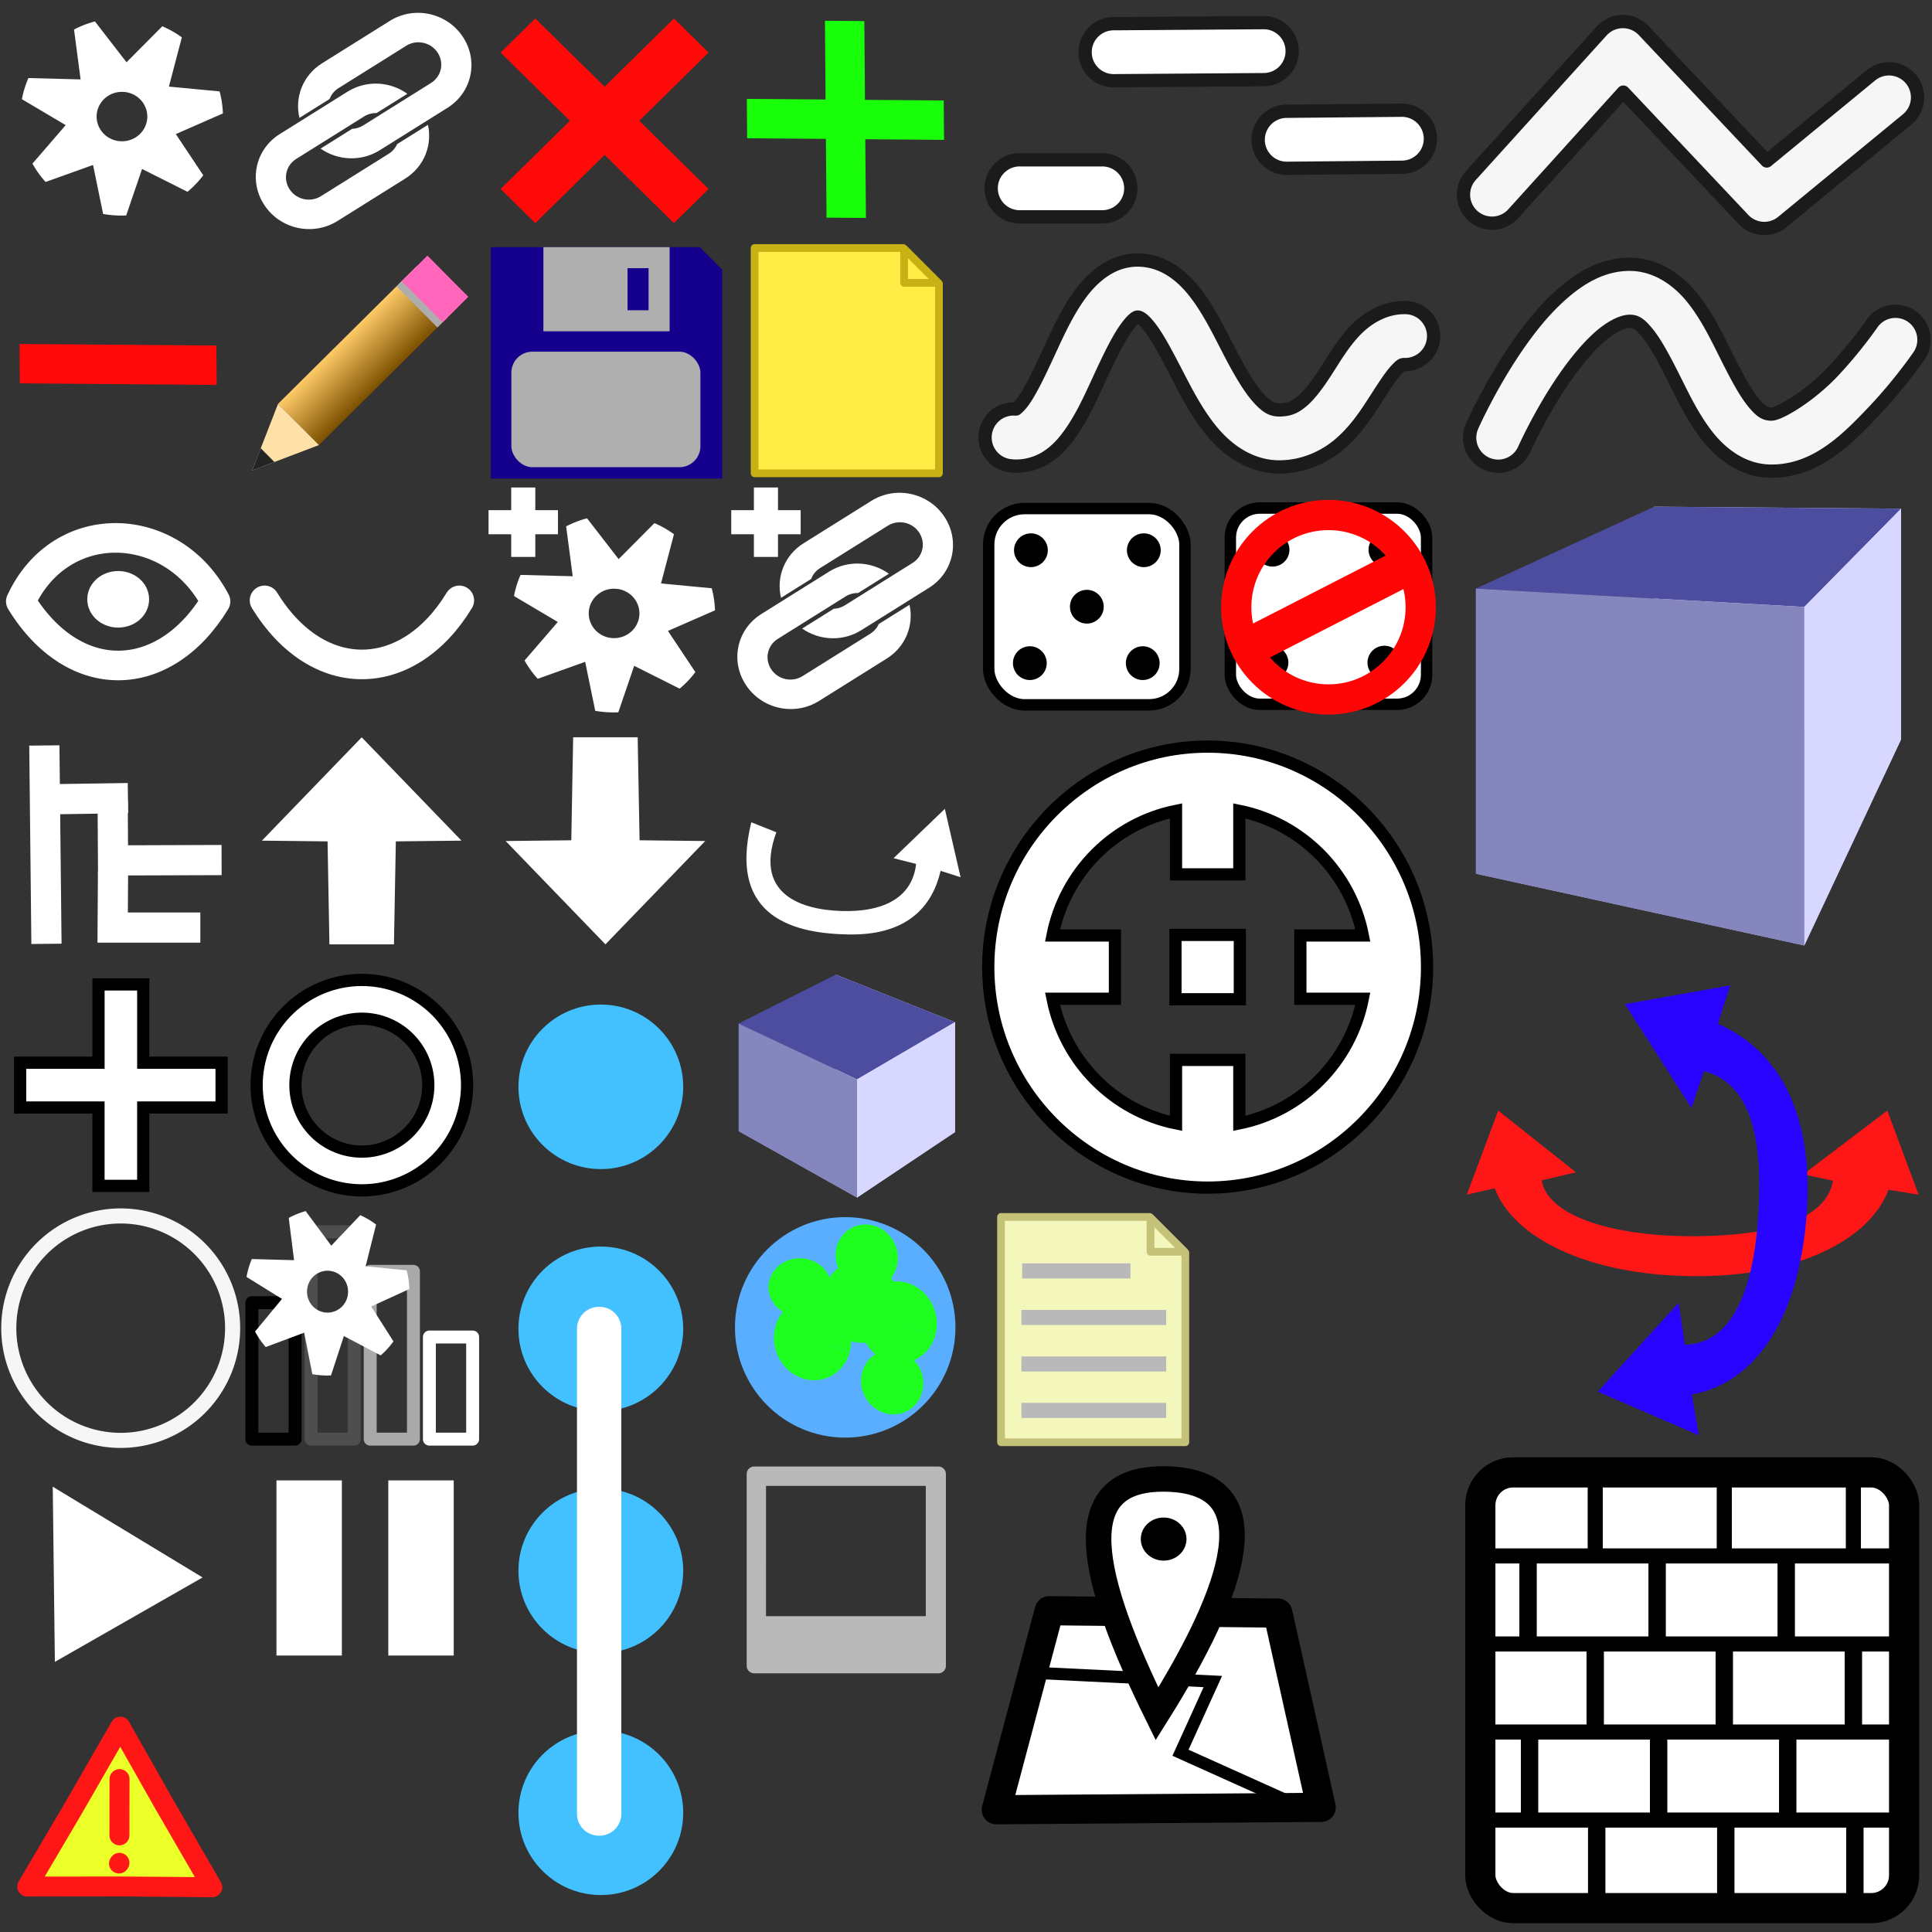 <?xml version="1.0" encoding="UTF-8" standalone="no"?>
<!-- Created with Inkscape (http://www.inkscape.org/) -->

<svg
   xmlns:osb="http://www.openswatchbook.org/uri/2009/osb"
   xmlns:dc="http://purl.org/dc/elements/1.1/"
   xmlns:cc="http://creativecommons.org/ns#"
   xmlns:rdf="http://www.w3.org/1999/02/22-rdf-syntax-ns#"
   xmlns:svg="http://www.w3.org/2000/svg"
   xmlns="http://www.w3.org/2000/svg"
   xmlns:xlink="http://www.w3.org/1999/xlink"
   xmlns:sodipodi="http://sodipodi.sourceforge.net/DTD/sodipodi-0.dtd"
   xmlns:inkscape="http://www.inkscape.org/namespaces/inkscape"
   width="128"
   height="128"
   viewBox="0 0 128 128"
   version="1.1"
   id="svg8"
   inkscape:version="0.92.3 (2405546, 2018-03-11)"
   sodipodi:docname="icons.svg">
  <rect x="0" y="0" width="128" height="128" fill="#333333" stroke="none"/>
  <defs
     id="defs2">
    <linearGradient
       id="linearGradient942"
       osb:paint="solid">
      <stop
         style="stop-color:#000000;stop-opacity:1;"
         offset="0"
         id="stop940" />
    </linearGradient>
    <inkscape:perspective
       sodipodi:type="inkscape:persp3d"
       inkscape:vp_x="-30.397033 : 97.601429 : 1"
       inkscape:vp_y="0 : 1202.1343 : 0"
       inkscape:vp_z="150.45845 : 111.26913 : 1"
       inkscape:persp3d-origin="54.092195 : 84.778663 : 1"
       id="perspective933" />
    <inkscape:perspective
       sodipodi:type="inkscape:persp3d"
       inkscape:vp_x="-18.239991 : 95.476607 : 1"
       inkscape:vp_y="0 : 1122.4747 : 0"
       inkscape:vp_z="139.68216 : 108.23861 : 1"
       inkscape:persp3d-origin="55.535605 : 83.503543 : 1"
       id="perspective4586" />
    <linearGradient
       inkscape:collect="always"
       id="linearGradient836">
      <stop
         style="stop-color:#7c5000;stop-opacity:1"
         offset="0"
         id="stop832" />
      <stop
         style="stop-color:#ffcb68;stop-opacity:1"
         offset="1"
         id="stop834" />
    </linearGradient>
    <linearGradient
       inkscape:collect="always"
       xlink:href="#linearGradient836"
       id="linearGradient840"
       gradientUnits="userSpaceOnUse"
       x1="25.135"
       y1="58.875"
       x2="25.135"
       y2="48.292" />
  </defs>
  <sodipodi:namedview
     id="base"
     pagecolor="#ffffff"
     bordercolor="#666666"
     borderopacity="1.0"
     inkscape:pageopacity="0.0"
     inkscape:pageshadow="2"
     inkscape:zoom="7.152214"
     inkscape:cx="40.243952"
     inkscape:cy="40.90545"
     inkscape:document-units="px"
     inkscape:current-layer="layer1"
     showgrid="true"
     inkscape:window-width="1920"
     inkscape:window-height="1017"
     inkscape:window-x="-8"
     inkscape:window-y="-8"
     inkscape:window-maximized="1"
     inkscape:pagecheckerboard="true"
     units="px"
     scale-x="2.1"
     inkscape:snap-to-guides="false"
     inkscape:snap-grids="false"
     inkscape:snap-global="false">
    <inkscape:grid
       type="xygrid"
       id="grid815"
       spacingx="16"
       spacingy="16" />
  </sodipodi:namedview>
  <g
     inkscape:label="Calque 1"
     inkscape:groupmode="layer"
     id="layer1"
     transform="translate(0,-216.067)">
    <g
       id="g4582"
       transform="matrix(0.616,0.136,-0.136,0.62,31.996,236.237)"
       inkscape:export-filename="link.png"
       inkscape:export-xdpi="15.926786"
       inkscape:export-ydpi="15.926786">
      <path
         id="path4540"
         d="m 52.11,11.25 c -2.182,-2.093 -5.682,-2.08 -7.847,0.031 l -5.999,5.849 c -1.694,1.651 -2.053,4.082 -1.085,6.064 l 2.669,-2.602 c 0.068,-0.475 0.289,-0.935 0.667,-1.303 l 5.999,-5.849 c 0.928,-0.904 2.428,-0.91 3.363,-0.013 0.935,0.897 0.941,2.348 0.014,3.252 l -5.999,5.849 c -0.305,0.297 -0.672,0.496 -1.061,0.599 l -2.794,2.724 c 2.028,0.835 4.455,0.446 6.106,-1.164 l 5.999,-5.849 C 54.307,16.728 54.293,13.343 52.11,11.25 Z"
         style="opacity:1;fill:#ffffff;fill-opacity:1;stroke:none;stroke-width:0.589;stroke-linecap:round;stroke-miterlimit:4;stroke-dasharray:none;stroke-opacity:1;paint-order:fill markers stroke"
         inkscape:connector-curvature="0" />
      <path
         id="path4542"
         d="m 47.703,18.314 c -2.043,-0.877 -4.512,-0.499 -6.184,1.131 l -5.999,5.849 c -2.165,2.11 -2.151,5.495 0.032,7.588 2.182,2.093 5.682,2.08 7.847,-0.031 l 5.999,-5.849 c 1.672,-1.631 2.043,-4.021 1.119,-5.989 l -2.724,2.656 c -0.088,0.429 -0.303,0.839 -0.646,1.174 l -5.999,5.849 c -0.928,0.904 -2.428,0.91 -3.363,0.013 -0.935,-0.897 -0.941,-2.348 -0.014,-3.252 l 5.999,-5.849 c 0.344,-0.335 0.766,-0.546 1.209,-0.634 z"
         style="opacity:1;fill:#ffffff;fill-opacity:1;stroke:none;stroke-width:0.589;stroke-linecap:round;stroke-miterlimit:4;stroke-dasharray:none;stroke-opacity:1;paint-order:fill markers stroke"
         inkscape:connector-curvature="0" />
    </g>
    <g
       inkscape:export-ydpi="16.531826"
       inkscape:export-xdpi="16.531826"
       inkscape:export-filename="remove.png"
       id="g4564"
       transform="matrix(0.434,0.427,-0.434,0.427,43.791,209.098)"
       style="fill:#ff0909;fill-opacity:1">
      <rect
         style="opacity:1;fill:#ff0909;fill-opacity:1;stroke:none;stroke-width:1;stroke-linecap:round;stroke-miterlimit:4;stroke-dasharray:none;stroke-opacity:1;paint-order:fill markers stroke"
         id="rect4560"
         width="5.292"
         height="26.458"
         x="10.583"
         y="8.604"
         ry="0" />
      <rect
         style="opacity:1;fill:#ff0909;fill-opacity:1;stroke:none;stroke-width:1;stroke-linecap:round;stroke-miterlimit:4;stroke-dasharray:none;stroke-opacity:1;paint-order:fill markers stroke"
         id="rect4562"
         width="26.458"
         height="5.292"
         x="0"
         y="19.188"
         ry="0" />
    </g>
    <g
       id="g4645"
       inkscape:export-filename="config.png"
       inkscape:export-xdpi="16.559999"
       inkscape:export-ydpi="16.559999"
       transform="matrix(0.526,0,0,0.513,30.848,228.096)">
      <path
         inkscape:connector-curvature="0"
         id="path4598"
         d="m 23.783,44.111 -4.509,4.649 -3.98,-5.273 a 12.771,12.771 0 0 0 -2.631,1.045 l 0.826,6.442 -6.571,-0.175 a 12.771,12.771 0 0 0 -0.79,2.558 12.771,12.771 0 0 0 -0.028,0.174 l 5.512,3.347 -4.186,4.972 a 12.771,12.771 0 0 0 1.656,2.37 l 5.976,-2.194 1.268,6.325 a 12.771,12.771 0 0 0 2.908,0.192 l 1.998,-6.001 5.728,2.948 a 12.771,12.771 0 0 0 1.98,-2.136 l -3.456,-5.318 5.927,-2.662 a 12.771,12.771 0 0 0 -0.414,-2.85 l -6.384,-0.621 1.631,-6.362 a 12.771,12.771 0 0 0 -2.46,-1.43 z m -4.472,8.529 a 3.193,3.193 0 0 1 2.523,3.744 3.193,3.193 0 0 1 -3.744,2.523 3.193,3.193 0 0 1 -2.523,-3.744 3.193,3.193 0 0 1 3.744,-2.523 z"
         style="opacity:1;fill:#ffffff;fill-opacity:1;stroke:none;stroke-width:0.804;stroke-linecap:round;stroke-miterlimit:4;stroke-dasharray:none;stroke-opacity:1;paint-order:fill markers stroke" />
    </g>
    <g
       id="g855"
       transform="matrix(0.258,-0.256,0.256,0.258,4.01,232.396)"
       inkscape:export-filename="edit.png"
       inkscape:export-xdpi="14.942099"
       inkscape:export-ydpi="14.942099">
      <rect
         ry="0"
         y="48.292"
         x="7.938"
         height="10.583"
         width="35.719"
         id="rect830"
         style="opacity:1;fill:url(#linearGradient840);fill-opacity:1;stroke:none;stroke-width:1;stroke-linecap:round;stroke-miterlimit:4;stroke-dasharray:none;stroke-opacity:1;paint-order:fill markers stroke" />
      <path
         inkscape:connector-curvature="0"
         id="path842"
         d="M 7.937,48.292 -3.969,53.583 7.937,58.875 Z"
         style="fill:#ffe0a7;fill-opacity:1;fill-rule:evenodd;stroke:none;stroke-width:0.265px;stroke-linecap:butt;stroke-linejoin:miter;stroke-opacity:1" />
      <path
         style="fill:#242424;fill-opacity:1;fill-rule:evenodd;stroke:none;stroke-width:0.088px;stroke-linecap:butt;stroke-linejoin:miter;stroke-opacity:1"
         d="M -9.9999999e-8,51.819 -3.969,53.583 -9.9999999e-8,55.347 Z"
         id="path844"
         inkscape:connector-curvature="0" />
      <rect
         ry="0"
         y="48.292"
         x="38.365"
         height="10.583"
         width="2.646"
         id="rect846"
         style="opacity:1;fill:#adadad;fill-opacity:1;stroke:none;stroke-width:1;stroke-linecap:round;stroke-miterlimit:4;stroke-dasharray:none;stroke-opacity:1;paint-order:fill markers stroke" />
      <rect
         style="opacity:1;fill:#ff66bc;fill-opacity:1;stroke:none;stroke-width:1.118;stroke-linecap:round;stroke-miterlimit:4;stroke-dasharray:none;stroke-opacity:1;paint-order:fill markers stroke"
         id="rect848"
         width="6.615"
         height="10.583"
         x="39.688"
         y="48.292"
         ry="2.8421709e-014" />
    </g>
    <g
       id="g879"
       inkscape:export-filename="save.png"
       inkscape:export-xdpi="14"
       inkscape:export-ydpi="14"
       transform="matrix(0.526,0,0,0.526,14.395,211.181)">
      <path
         id="rect859"
         transform="scale(0.265)"
         d="m 130,152.52 v 110 h 110 v -99.289 l -10.711,-10.711 z"
         style="opacity:1;fill:#14008d;fill-opacity:1;stroke:none;stroke-width:3.78;stroke-linecap:round;stroke-miterlimit:4;stroke-dasharray:none;stroke-opacity:1;paint-order:fill markers stroke"
         inkscape:connector-curvature="0" />
      <path
         id="rect861"
         transform="scale(0.265)"
         d="m 155,152.52 v 40 h 60 v -40 z m 40,10 h 10 v 20 h -10 z"
         style="opacity:1;fill:#afafaf;fill-opacity:1;stroke:none;stroke-width:4.04;stroke-linecap:round;stroke-miterlimit:4;stroke-dasharray:none;stroke-opacity:1;paint-order:fill markers stroke"
         inkscape:connector-curvature="0" />
      <rect
         ry="2.646"
         y="53.583"
         x="37.042"
         height="14.552"
         width="23.812"
         id="rect874"
         style="opacity:1;fill:#afafaf;fill-opacity:1;stroke:none;stroke-width:1;stroke-linecap:round;stroke-miterlimit:4;stroke-dasharray:none;stroke-opacity:1;paint-order:fill markers stroke" />
    </g>
    <g
       style="fill:#18ff09;fill-opacity:1"
       transform="matrix(0.004,0.493,-0.493,-0.004,83.2,216.802)"
       id="g849"
       inkscape:export-filename="plus.png"
       inkscape:export-xdpi="16.531826"
       inkscape:export-ydpi="16.531826">
      <path
         style="opacity:1;fill:#18ff09;fill-opacity:1;stroke:none;stroke-width:1;stroke-linecap:round;stroke-miterlimit:4;stroke-dasharray:none;stroke-opacity:1;paint-order:fill markers stroke"
         d="m 1.77,57.914 10.581,8.16e-4 8.46e-4,10.585 5.292,4.22e-4 -8.47e-4,-10.585 10.585,8.46e-4 -4.24e-4,-5.292 -10.581,-8.16e-4 -8.47e-4,-10.585 -5.292,0.004 8.14e-4,10.581 -10.585,-8.47e-4 z"
         id="rect844"
         inkscape:connector-curvature="0" />
    </g>
    <g
       inkscape:export-ydpi="16.531826"
       inkscape:export-xdpi="16.531826"
       inkscape:export-filename="minus.png"
       id="g856"
       transform="matrix(0.004,0.493,-0.493,-0.004,18.535,233.778)"
       style="fill:#ff0909;fill-opacity:1">
      <rect
         style="opacity:1;fill:#ff0909;fill-opacity:1;stroke:none;stroke-width:1;stroke-linecap:round;stroke-miterlimit:4;stroke-dasharray:none;stroke-opacity:1;paint-order:fill markers stroke"
         id="rect851"
         width="5.292"
         height="26.458"
         x="10.583"
         y="8.604"
         ry="0" />
    </g>
    <g
       id="g868"
       inkscape:export-filename="load.png"
       inkscape:export-xdpi="13.499794"
       inkscape:export-ydpi="13.499794"
       transform="matrix(0.512,0,0,0.512,5.221,211.806)">
      <path
         id="rect849"
         transform="scale(0.265)"
         d="m 330,152.52 v 110 h 90 v -92.574 l -17.428,-17.426 z"
         style="opacity:1;fill:#ffed46;fill-opacity:1;stroke:#c7b115;stroke-width:3.78;stroke-linecap:round;stroke-linejoin:round;stroke-miterlimit:4;stroke-dasharray:none;stroke-opacity:1;paint-order:fill markers stroke"
         inkscape:connector-curvature="0" />
      <path
         id="path855"
         transform="scale(0.265)"
         d="m 403,152.947 v 16.572 h 16.574 z"
         style="opacity:1;fill:#ffed46;fill-opacity:1;stroke:#c7b115;stroke-width:3.78;stroke-linecap:round;stroke-linejoin:round;stroke-miterlimit:4;stroke-dasharray:none;stroke-opacity:1;paint-order:fill markers stroke"
         inkscape:connector-curvature="0" />
      <rect
         transform="rotate(-90)"
         ry="2.5431327e-006"
         y="84.667"
         x="-57.552"
         height="29.104"
         width="5.292"
         id="rect863"
         style="opacity:0;fill:#ffed46;fill-opacity:1;stroke:#c7b115;stroke-width:1;stroke-linecap:round;stroke-linejoin:round;stroke-miterlimit:4;stroke-dasharray:none;stroke-opacity:1;paint-order:fill markers stroke" />
    </g>
    <path
       style="opacity:1;fill:none;fill-opacity:1;stroke:#ffffff;stroke-width:1.96;stroke-linecap:round;stroke-linejoin:round;stroke-miterlimit:4;stroke-dasharray:none;stroke-opacity:1;paint-order:fill markers stroke"
       d="m 14.281,255.913 c -3.38,5.567 -9.371,5.749 -12.903,0 2.659,-5.763 10.053,-5.461 12.903,0 z"
       id="path5159"
       inkscape:connector-curvature="0"
       sodipodi:nodetypes="ccc" />
    <ellipse
       style="opacity:1;fill:none;fill-opacity:1;stroke:#ffffff;stroke-width:2;stroke-linecap:round;stroke-linejoin:round;stroke-miterlimit:4;stroke-dasharray:none;stroke-opacity:1;paint-order:fill markers stroke"
       id="path5162"
       cx="7.83"
       cy="255.773"
       rx="1.049"
       ry="0.874" />
    <path
       sodipodi:nodetypes="cc"
       inkscape:connector-curvature="0"
       id="path5166"
       d="m 30.43,255.843 c -3.38,5.567 -9.371,5.749 -12.903,0"
       style="opacity:1;fill:none;fill-opacity:1;stroke:#ffffff;stroke-width:1.96;stroke-linecap:round;stroke-linejoin:round;stroke-miterlimit:4;stroke-dasharray:none;stroke-opacity:1;paint-order:fill markers stroke" />
    <path
       style="opacity:1;fill:#ffffff;fill-opacity:1;stroke:none;stroke-width:2;stroke-linecap:round;stroke-linejoin:round;stroke-miterlimit:4;stroke-dasharray:none;stroke-opacity:1;paint-order:fill markers stroke"
       d="m 33.869,248.365 v 1.502 h -1.502 v 1.596 h 1.502 v 1.502 h 1.596 v -1.502 h 1.502 v -1.596 h -1.502 v -1.502 z"
       id="rect860"
       inkscape:connector-curvature="0" />
    <path
       inkscape:connector-curvature="0"
       id="path865"
       d="m 49.948,248.365 v 1.502 h -1.502 v 1.596 h 1.502 v 1.502 h 1.596 v -1.502 h 1.502 v -1.596 h -1.502 v -1.502 z"
       style="opacity:1;fill:#ffffff;fill-opacity:1;stroke:none;stroke-width:2;stroke-linecap:round;stroke-linejoin:round;stroke-miterlimit:4;stroke-dasharray:none;stroke-opacity:1;paint-order:fill markers stroke" />
    <g
       id="g4582-9"
       transform="matrix(0.616,0.136,-0.136,0.62,0.091,204.439)"
       inkscape:export-filename="link.png"
       inkscape:export-xdpi="15.926786"
       inkscape:export-ydpi="15.926786">
      <path
         id="path4540-9"
         d="m 52.11,11.25 c -2.182,-2.093 -5.682,-2.08 -7.847,0.031 l -5.999,5.849 c -1.694,1.651 -2.053,4.082 -1.085,6.064 l 2.669,-2.602 c 0.068,-0.475 0.289,-0.935 0.667,-1.303 l 5.999,-5.849 c 0.928,-0.904 2.428,-0.91 3.363,-0.013 0.935,0.897 0.941,2.348 0.014,3.252 l -5.999,5.849 c -0.305,0.297 -0.672,0.496 -1.061,0.599 l -2.794,2.724 c 2.028,0.835 4.455,0.446 6.106,-1.164 l 5.999,-5.849 C 54.307,16.728 54.293,13.343 52.11,11.25 Z"
         style="opacity:1;fill:#ffffff;fill-opacity:1;stroke:none;stroke-width:0.589;stroke-linecap:round;stroke-miterlimit:4;stroke-dasharray:none;stroke-opacity:1;paint-order:fill markers stroke"
         inkscape:connector-curvature="0" />
      <path
         id="path4542-4"
         d="m 47.703,18.314 c -2.043,-0.877 -4.512,-0.499 -6.184,1.131 l -5.999,5.849 c -2.165,2.11 -2.151,5.495 0.032,7.588 2.182,2.093 5.682,2.08 7.847,-0.031 l 5.999,-5.849 c 1.672,-1.631 2.043,-4.021 1.119,-5.989 l -2.724,2.656 c -0.088,0.429 -0.303,0.839 -0.646,1.174 l -5.999,5.849 c -0.928,0.904 -2.428,0.91 -3.363,0.013 -0.935,-0.897 -0.941,-2.348 -0.014,-3.252 l 5.999,-5.849 c 0.344,-0.335 0.766,-0.546 1.209,-0.634 z"
         style="opacity:1;fill:#ffffff;fill-opacity:1;stroke:none;stroke-width:0.589;stroke-linecap:round;stroke-miterlimit:4;stroke-dasharray:none;stroke-opacity:1;paint-order:fill markers stroke"
         inkscape:connector-curvature="0" />
    </g>
    <g
       id="g4645-4"
       inkscape:export-filename="config.png"
       inkscape:export-xdpi="16.559999"
       inkscape:export-ydpi="16.559999"
       transform="matrix(0.526,0,0,0.513,-1.756,195.178)">
      <path
         inkscape:connector-curvature="0"
         id="path4598-6"
         d="m 23.783,44.111 -4.509,4.649 -3.98,-5.273 a 12.771,12.771 0 0 0 -2.631,1.045 l 0.826,6.442 -6.571,-0.175 a 12.771,12.771 0 0 0 -0.79,2.558 12.771,12.771 0 0 0 -0.028,0.174 l 5.512,3.347 -4.186,4.972 a 12.771,12.771 0 0 0 1.656,2.37 l 5.976,-2.194 1.268,6.325 a 12.771,12.771 0 0 0 2.908,0.192 l 1.998,-6.001 5.728,2.948 a 12.771,12.771 0 0 0 1.98,-2.136 l -3.456,-5.318 5.927,-2.662 a 12.771,12.771 0 0 0 -0.414,-2.85 l -6.384,-0.621 1.631,-6.362 a 12.771,12.771 0 0 0 -2.46,-1.43 z m -4.472,8.529 a 3.193,3.193 0 0 1 2.523,3.744 3.193,3.193 0 0 1 -3.744,2.523 3.193,3.193 0 0 1 -2.523,-3.744 3.193,3.193 0 0 1 3.744,-2.523 z"
         style="opacity:1;fill:#ffffff;fill-opacity:1;stroke:none;stroke-width:0.804;stroke-linecap:round;stroke-miterlimit:4;stroke-dasharray:none;stroke-opacity:1;paint-order:fill markers stroke" />
    </g>
    <path
       style="fill:none;fill-rule:evenodd;stroke:#ffffff;stroke-width:2;stroke-linecap:butt;stroke-linejoin:miter;stroke-miterlimit:4;stroke-dasharray:none;stroke-opacity:1"
       d="m 2.938,265.456 0.14,13.143"
       id="path1469"
       inkscape:connector-curvature="0" />
    <path
       style="fill:none;fill-rule:evenodd;stroke:#ffffff;stroke-width:2;stroke-linecap:butt;stroke-linejoin:miter;stroke-miterlimit:4;stroke-dasharray:none;stroke-opacity:1"
       d="m 3.51,269.018 4.968,-0.074"
       id="path1471"
       inkscape:connector-curvature="0"
       sodipodi:nodetypes="cc" />
    <path
       style="fill:none;fill-rule:evenodd;stroke:#ffffff;stroke-width:2;stroke-linecap:butt;stroke-linejoin:miter;stroke-miterlimit:4;stroke-dasharray:none;stroke-opacity:1"
       d="m 7.464,269.117 0.025,3.955 7.192,-0.025 v 0"
       id="path1473"
       inkscape:connector-curvature="0" />
    <path
       style="fill:none;fill-rule:evenodd;stroke:#ffffff;stroke-width:2;stroke-linecap:butt;stroke-linejoin:miter;stroke-miterlimit:4;stroke-dasharray:none;stroke-opacity:1"
       d="m 7.489,273.838 -0.025,3.683 h 5.808"
       id="path1475"
       inkscape:connector-curvature="0" />
    <path
       style="fill:#ffffff;fill-opacity:1;fill-rule:evenodd;stroke:none;stroke-width:1px;stroke-linecap:butt;stroke-linejoin:miter;stroke-opacity:1"
       d="m 17.352,271.762 4.35,0.049 0.123,6.822 h 4.275 l 0.125,-6.822 4.35,-0.049 -6.611,-6.846 z"
       id="path1477"
       inkscape:connector-curvature="0"
       sodipodi:nodetypes="cccccccc" />
    <path
       sodipodi:nodetypes="cccccccc"
       inkscape:connector-curvature="0"
       id="path4561"
       d="m 33.5,271.787 4.35,-0.049 0.123,-6.822 h 4.275 l 0.125,6.822 4.35,0.049 -6.611,6.846 z"
       style="fill:#ffffff;fill-opacity:1;fill-rule:evenodd;stroke:none;stroke-width:1px;stroke-linecap:butt;stroke-linejoin:miter;stroke-opacity:1" />
    <path
       style="color:#000000;font-style:normal;font-variant:normal;font-weight:normal;font-stretch:normal;font-size:medium;line-height:normal;font-family:sans-serif;font-variant-ligatures:normal;font-variant-position:normal;font-variant-caps:normal;font-variant-numeric:normal;font-variant-alternates:normal;font-feature-settings:normal;text-indent:0;text-align:start;text-decoration:none;text-decoration-line:none;text-decoration-style:solid;text-decoration-color:#000000;letter-spacing:normal;word-spacing:normal;text-transform:none;writing-mode:lr-tb;direction:ltr;text-orientation:mixed;dominant-baseline:auto;baseline-shift:baseline;text-anchor:start;white-space:normal;shape-padding:0;clip-rule:nonzero;display:inline;overflow:visible;visibility:visible;opacity:1;isolation:auto;mix-blend-mode:normal;color-interpolation:sRGB;color-interpolation-filters:linearRGB;solid-color:#000000;solid-opacity:1;vector-effect:none;fill:#ffffff;fill-opacity:1;fill-rule:evenodd;stroke:#1b1b1b;stroke-width:0.88;stroke-linecap:round;stroke-linejoin:miter;stroke-miterlimit:4;stroke-dasharray:none;stroke-dashoffset:0;stroke-opacity:1;color-rendering:auto;image-rendering:auto;shape-rendering:auto;text-rendering:auto;enable-background:accumulate"
       d="m 67.602,226.654 a 1.89,1.89 0 1 0 0,3.779 h 5.383 a 1.89,1.89 0 1 0 0,-3.779 z"
       id="path4570"
       inkscape:connector-curvature="0" />
    <path
       style="color:#000000;font-style:normal;font-variant:normal;font-weight:normal;font-stretch:normal;font-size:medium;line-height:normal;font-family:sans-serif;font-variant-ligatures:normal;font-variant-position:normal;font-variant-caps:normal;font-variant-numeric:normal;font-variant-alternates:normal;font-feature-settings:normal;text-indent:0;text-align:start;text-decoration:none;text-decoration-line:none;text-decoration-style:solid;text-decoration-color:#000000;letter-spacing:normal;word-spacing:normal;text-transform:none;writing-mode:lr-tb;direction:ltr;text-orientation:mixed;dominant-baseline:auto;baseline-shift:baseline;text-anchor:start;white-space:normal;shape-padding:0;clip-rule:nonzero;display:inline;overflow:visible;visibility:visible;opacity:1;isolation:auto;mix-blend-mode:normal;color-interpolation:sRGB;color-interpolation-filters:linearRGB;solid-color:#000000;solid-opacity:1;vector-effect:none;fill:#ffffff;fill-opacity:1;fill-rule:evenodd;stroke:#1b1b1b;stroke-width:0.88;stroke-linecap:round;stroke-linejoin:miter;stroke-miterlimit:4;stroke-dasharray:none;stroke-dashoffset:0;stroke-opacity:1;color-rendering:auto;image-rendering:auto;shape-rendering:auto;text-rendering:auto;enable-background:accumulate"
       d="m 83.666,217.566 -9.855,0.07 a 1.89,1.89 0 1 0 0.025,3.779 l 9.857,-0.07 a 1.89,1.89 0 1 0 -0.027,-3.779 z"
       id="path4572"
       inkscape:connector-curvature="0" />
    <path
       style="color:#000000;font-style:normal;font-variant:normal;font-weight:normal;font-stretch:normal;font-size:medium;line-height:normal;font-family:sans-serif;font-variant-ligatures:normal;font-variant-position:normal;font-variant-caps:normal;font-variant-numeric:normal;font-variant-alternates:normal;font-feature-settings:normal;text-indent:0;text-align:start;text-decoration:none;text-decoration-line:none;text-decoration-style:solid;text-decoration-color:#000000;letter-spacing:normal;word-spacing:normal;text-transform:none;writing-mode:lr-tb;direction:ltr;text-orientation:mixed;dominant-baseline:auto;baseline-shift:baseline;text-anchor:start;white-space:normal;shape-padding:0;clip-rule:nonzero;display:inline;overflow:visible;visibility:visible;opacity:1;isolation:auto;mix-blend-mode:normal;color-interpolation:sRGB;color-interpolation-filters:linearRGB;solid-color:#000000;solid-opacity:1;vector-effect:none;fill:#ffffff;fill-opacity:1;fill-rule:evenodd;stroke:#1b1b1b;stroke-width:0.88;stroke-linecap:round;stroke-linejoin:miter;stroke-miterlimit:4;stroke-dasharray:none;stroke-dashoffset:0;stroke-opacity:1;color-rendering:auto;image-rendering:auto;shape-rendering:auto;text-rendering:auto;enable-background:accumulate"
       d="m 92.82,223.369 -7.549,0.07 a 1.89,1.89 0 1 0 0.035,3.779 l 7.549,-0.07 a 1.89,1.89 0 1 0 -0.035,-3.779 z"
       id="path4574"
       inkscape:connector-curvature="0" />
    <path
       style="color:#000000;font-style:normal;font-variant:normal;font-weight:normal;font-stretch:normal;font-size:medium;line-height:normal;font-family:sans-serif;font-variant-ligatures:normal;font-variant-position:normal;font-variant-caps:normal;font-variant-numeric:normal;font-variant-alternates:normal;font-feature-settings:normal;text-indent:0;text-align:start;text-decoration:none;text-decoration-line:none;text-decoration-style:solid;text-decoration-color:#000000;letter-spacing:normal;word-spacing:normal;text-transform:none;writing-mode:lr-tb;direction:ltr;text-orientation:mixed;dominant-baseline:auto;baseline-shift:baseline;text-anchor:start;white-space:normal;shape-padding:0;clip-rule:nonzero;display:inline;overflow:visible;visibility:visible;opacity:1;isolation:auto;mix-blend-mode:normal;color-interpolation:sRGB;color-interpolation-filters:linearRGB;solid-color:#000000;solid-opacity:1;vector-effect:none;fill:#f6f6f6;fill-opacity:1;fill-rule:evenodd;stroke:#1b1b1b;stroke-width:0.88;stroke-linecap:round;stroke-linejoin:round;stroke-miterlimit:4;stroke-dasharray:none;stroke-dashoffset:0;stroke-opacity:1;color-rendering:auto;image-rendering:auto;shape-rendering:auto;text-rendering:auto;enable-background:accumulate"
       d="m 107.547,217.496 a 1.89,1.89 0 0 0 -1.43,0.621 l -8.668,9.578 a 1.89,1.89 0 1 0 2.803,2.537 l 7.295,-8.062 7.965,8.439 a 1.89,1.89 0 0 0 2.576,0.164 l 8.248,-6.781 a 1.89,1.89 0 1 0 -2.4,-2.92 l -6.885,5.66 -8.156,-8.643 a 1.89,1.89 0 0 0 -1.348,-0.594 z"
       id="path4576"
       inkscape:connector-curvature="0" />
    <path
       style="color:#000000;font-style:normal;font-variant:normal;font-weight:normal;font-stretch:normal;font-size:medium;line-height:normal;font-family:sans-serif;font-variant-ligatures:normal;font-variant-position:normal;font-variant-caps:normal;font-variant-numeric:normal;font-variant-alternates:normal;font-feature-settings:normal;text-indent:0;text-align:start;text-decoration:none;text-decoration-line:none;text-decoration-style:solid;text-decoration-color:#000000;letter-spacing:normal;word-spacing:normal;text-transform:none;writing-mode:lr-tb;direction:ltr;text-orientation:mixed;dominant-baseline:auto;baseline-shift:baseline;text-anchor:start;white-space:normal;shape-padding:0;clip-rule:nonzero;display:inline;overflow:visible;visibility:visible;opacity:1;isolation:auto;mix-blend-mode:normal;color-interpolation:sRGB;color-interpolation-filters:linearRGB;solid-color:#000000;solid-opacity:1;vector-effect:none;fill:#f6f6f6;fill-opacity:1;fill-rule:evenodd;stroke:#1b1b1b;stroke-width:0.88;stroke-linecap:round;stroke-linejoin:round;stroke-miterlimit:4;stroke-dasharray:none;stroke-dashoffset:0;stroke-opacity:1;color-rendering:auto;image-rendering:auto;shape-rendering:auto;text-rendering:auto;enable-background:accumulate"
       d="m 75.482,233.297 c -1.823,-0.051 -3.146,1.178 -3.992,2.367 -0.846,1.189 -1.456,2.553 -2.045,3.828 -0.589,1.276 -1.159,2.466 -1.635,3.131 -0.232,0.324 -0.428,0.496 -0.498,0.543 a 1.89,1.89 0 0 0 -0.502,3.742 c 0.901,0.145 1.838,-0.11 2.512,-0.537 0.674,-0.427 1.15,-0.973 1.561,-1.547 0.822,-1.148 1.407,-2.476 1.994,-3.748 0.587,-1.272 1.169,-2.484 1.693,-3.221 0.524,-0.737 0.748,-0.783 0.807,-0.781 0.117,0.003 0.384,0.1 0.92,0.832 0.536,0.732 1.139,1.913 1.793,3.174 0.654,1.26 1.362,2.607 2.373,3.764 1.012,1.157 2.521,2.181 4.357,2.158 1.603,-0.02 2.991,-0.692 3.975,-1.545 0.984,-0.853 1.649,-1.85 2.219,-2.73 0.569,-0.88 1.055,-1.657 1.436,-2.08 0.381,-0.423 0.456,-0.426 0.598,-0.426 a 1.89,1.89 0 1 0 0,-3.779 c -1.462,0 -2.651,0.838 -3.406,1.678 -0.755,0.839 -1.278,1.747 -1.801,2.555 -0.523,0.808 -1.033,1.504 -1.521,1.928 -0.488,0.423 -0.872,0.613 -1.545,0.621 -0.508,0.006 -0.868,-0.183 -1.465,-0.865 -0.596,-0.682 -1.234,-1.802 -1.865,-3.018 -0.631,-1.216 -1.257,-2.519 -2.098,-3.668 -0.841,-1.149 -2.099,-2.326 -3.863,-2.375 z"
       id="path4576-7"
       inkscape:connector-curvature="0" />
    <path
       style="color:#000000;font-style:normal;font-variant:normal;font-weight:normal;font-stretch:normal;font-size:medium;line-height:normal;font-family:sans-serif;font-variant-ligatures:normal;font-variant-position:normal;font-variant-caps:normal;font-variant-numeric:normal;font-variant-alternates:normal;font-feature-settings:normal;text-indent:0;text-align:start;text-decoration:none;text-decoration-line:none;text-decoration-style:solid;text-decoration-color:#000000;letter-spacing:normal;word-spacing:normal;text-transform:none;writing-mode:lr-tb;direction:ltr;text-orientation:mixed;dominant-baseline:auto;baseline-shift:baseline;text-anchor:start;white-space:normal;shape-padding:0;clip-rule:nonzero;display:inline;overflow:visible;visibility:visible;opacity:1;isolation:auto;mix-blend-mode:normal;color-interpolation:sRGB;color-interpolation-filters:linearRGB;solid-color:#000000;solid-opacity:1;vector-effect:none;fill:#f6f6f6;fill-opacity:1;fill-rule:evenodd;stroke:#1b1b1b;stroke-width:0.88;stroke-linecap:round;stroke-linejoin:round;stroke-miterlimit:4;stroke-dasharray:none;stroke-dashoffset:0;stroke-opacity:1;color-rendering:auto;image-rendering:auto;shape-rendering:auto;text-rendering:auto;enable-background:accumulate"
       d="m 107.918,233.576 c -1.782,0.018 -3.244,0.922 -4.453,1.988 -1.209,1.066 -2.225,2.372 -3.088,3.648 -1.725,2.554 -2.834,5.061 -2.834,5.061 a 1.89,1.89 0 1 0 3.453,1.537 c 0,0 1.009,-2.259 2.512,-4.482 0.751,-1.112 1.625,-2.196 2.457,-2.93 0.832,-0.734 1.56,-1.038 1.992,-1.043 0.403,-0.004 0.673,0.133 1.221,0.814 0.548,0.681 1.145,1.82 1.764,3.057 0.618,1.237 1.258,2.572 2.182,3.744 0.923,1.173 2.341,2.279 4.148,2.311 3.005,0.053 5.125,-2.124 6.863,-3.955 1.739,-1.831 2.979,-3.646 2.979,-3.646 a 1.89,1.89 0 1 0 -3.117,-2.137 c 0,0 -1.105,1.606 -2.602,3.182 -1.496,1.576 -3.503,2.787 -4.057,2.777 -0.393,-0.007 -0.692,-0.166 -1.246,-0.869 -0.554,-0.703 -1.149,-1.855 -1.77,-3.096 -0.62,-1.241 -1.263,-2.573 -2.199,-3.736 -0.936,-1.164 -2.394,-2.243 -4.205,-2.225 z"
       id="path4576-0"
       inkscape:connector-curvature="0" />
    <g
       id="g892"
       transform="translate(0,-64)">
      <rect
         y="313.761"
         x="65.504"
         height="13.003"
         width="13.003"
         id="rect873"
         style="opacity:1;fill:#ffffff;fill-opacity:1;stroke:#000000;stroke-width:0.756;stroke-linecap:round;stroke-linejoin:miter;stroke-miterlimit:4;stroke-dasharray:none;stroke-opacity:1"
         ry="2.377" />
      <path
         inkscape:connector-curvature="0"
         id="path877"
         d="m 68.301,315.404 a 1.119,1.119 0 0 0 -1.119,1.117 1.119,1.119 0 0 0 1.119,1.119 1.119,1.119 0 0 0 1.119,-1.119 1.119,1.119 0 0 0 -1.119,-1.117 z m 7.48,0 a 1.119,1.119 0 0 0 -1.119,1.117 1.119,1.119 0 0 0 1.119,1.119 1.119,1.119 0 0 0 1.119,-1.119 1.119,1.119 0 0 0 -1.119,-1.117 z m -7.551,7.48 a 1.119,1.119 0 0 0 -1.119,1.119 1.119,1.119 0 0 0 1.119,1.117 1.119,1.119 0 0 0 1.119,-1.117 1.119,1.119 0 0 0 -1.119,-1.119 z m 7.48,0 a 1.119,1.119 0 0 0 -1.119,1.119 1.119,1.119 0 0 0 1.119,1.117 1.119,1.119 0 0 0 1.119,-1.117 1.119,1.119 0 0 0 -1.119,-1.119 z"
         style="opacity:1;fill:#000000;fill-opacity:1;stroke:none;stroke-width:30.236;stroke-linecap:round;stroke-linejoin:miter;stroke-miterlimit:4;stroke-dasharray:none;stroke-opacity:1" />
      <path
         sodipodi:nodetypes="ccccc"
         inkscape:connector-curvature="0"
         style="opacity:1;fill:#000000;fill-opacity:1;stroke:none;stroke-width:30.236;stroke-linecap:round;stroke-linejoin:miter;stroke-miterlimit:4;stroke-dasharray:none;stroke-opacity:1"
         d="m 72.006,319.145 c -0.617,-3.3e-4 -1.118,0.5 -1.119,1.117 -3.35e-4,0.618 0.501,1.119 1.119,1.119 0.618,3.4e-4 1.119,-0.501 1.119,-1.119 -7.43e-4,-0.617 -0.502,-1.118 -1.119,-1.117 z"
         id="path887" />
    </g>
    <g
       id="g900"
       transform="translate(16.009,-64.035)">
      <rect
         style="opacity:1;fill:#ffffff;fill-opacity:1;stroke:#000000;stroke-width:0.756;stroke-linecap:round;stroke-linejoin:miter;stroke-miterlimit:4;stroke-dasharray:none;stroke-opacity:1"
         id="rect894"
         width="13.003"
         height="13.003"
         x="65.504"
         y="313.761"
         ry="1.957" />
      <path
         style="opacity:1;fill:#000000;fill-opacity:1;stroke:none;stroke-width:30.236;stroke-linecap:round;stroke-linejoin:miter;stroke-miterlimit:4;stroke-dasharray:none;stroke-opacity:1"
         d="m 68.301,315.404 a 1.119,1.119 0 0 0 -1.119,1.117 1.119,1.119 0 0 0 1.119,1.119 1.119,1.119 0 0 0 1.119,-1.119 1.119,1.119 0 0 0 -1.119,-1.117 z m 7.48,0 a 1.119,1.119 0 0 0 -1.119,1.117 1.119,1.119 0 0 0 1.119,1.119 1.119,1.119 0 0 0 1.119,-1.119 1.119,1.119 0 0 0 -1.119,-1.117 z m -7.551,7.48 a 1.119,1.119 0 0 0 -1.119,1.119 1.119,1.119 0 0 0 1.119,1.117 1.119,1.119 0 0 0 1.119,-1.117 1.119,1.119 0 0 0 -1.119,-1.119 z m 7.48,0 a 1.119,1.119 0 0 0 -1.119,1.119 1.119,1.119 0 0 0 1.119,1.117 1.119,1.119 0 0 0 1.119,-1.117 1.119,1.119 0 0 0 -1.119,-1.119 z"
         id="path896"
         inkscape:connector-curvature="0" />
      <path
         id="path898"
         d="m 72.006,319.145 c -0.617,-3.3e-4 -1.118,0.5 -1.119,1.117 -3.35e-4,0.618 0.501,1.119 1.119,1.119 0.618,3.4e-4 1.119,-0.501 1.119,-1.119 -7.43e-4,-0.617 -0.502,-1.118 -1.119,-1.117 z"
         style="opacity:1;fill:#000000;fill-opacity:1;stroke:none;stroke-width:30.236;stroke-linecap:round;stroke-linejoin:miter;stroke-miterlimit:4;stroke-dasharray:none;stroke-opacity:1"
         inkscape:connector-curvature="0"
         sodipodi:nodetypes="ccccc" />
    </g>
    <circle
       style="opacity:1;fill:none;fill-opacity:1;stroke:#ff0606;stroke-width:2.002;stroke-linecap:round;stroke-linejoin:miter;stroke-miterlimit:4;stroke-dasharray:none;stroke-opacity:1"
       id="path902"
       cx="88.015"
       cy="256.298"
       r="6.11" />
    <rect
       style="opacity:1;fill:none;fill-opacity:1;stroke:#ff0606;stroke-width:2.268;stroke-linecap:round;stroke-linejoin:miter;stroke-miterlimit:4;stroke-dasharray:none;stroke-opacity:1"
       id="rect904"
       width="10.906"
       height="0.245"
       x="-44.045"
       y="268.043"
       transform="rotate(-27.139)" />
    <g
       sodipodi:type="inkscape:box3d"
       id="g4588"
       style="opacity:1;fill:#ffffff;fill-opacity:1;stroke:#000000;stroke-width:20;stroke-linecap:round;stroke-linejoin:round;stroke-miterlimit:4;stroke-dasharray:none;stroke-opacity:1;paint-order:fill markers stroke"
       inkscape:perspectiveID="#perspective4586"
       inkscape:corner0="-0.3641017 : 0.0069993558 : 0 : 1"
       inkscape:corner7="-0.46453547 : -0.0037016866 : 0.25 : 1">
      <path
         sodipodi:type="inkscape:box3dside"
         id="path4590"
         style="fill:#353564;fill-rule:evenodd;stroke:none;stroke-width:1.138px;stroke-linecap:butt;stroke-linejoin:round;stroke-opacity:1"
         inkscape:box3dsidetype="6"
         d="m 97.778,255.064 v 18.889 l 11.825,-10.759 v -13.559 z"
         points="97.778,273.953 109.603,263.194 109.603,249.635 97.778,255.064 " />
      <path
         sodipodi:type="inkscape:box3dside"
         id="path4599"
         style="fill:#afafde;fill-rule:evenodd;stroke:none;stroke-width:1.138px;stroke-linecap:butt;stroke-linejoin:round;stroke-opacity:1"
         inkscape:box3dsidetype="13"
         d="m 97.778,273.953 21.761,4.757 6.411,-13.649 -16.347,-1.867 z"
         points="119.539,278.71 125.95,265.061 109.603,263.194 97.778,273.953 " />
      <path
         sodipodi:type="inkscape:box3dside"
         id="path4601"
         style="fill:#e9e9ff;fill-rule:evenodd;stroke:none;stroke-width:1.138px;stroke-linecap:butt;stroke-linejoin:round;stroke-opacity:1"
         inkscape:box3dsidetype="11"
         d="m 109.603,249.635 16.347,0.134 v 15.292 l -16.347,-1.867 z"
         points="125.95,249.769 125.95,265.061 109.603,263.194 109.603,249.635 " />
      <path
         sodipodi:type="inkscape:box3dside"
         id="path4592"
         style="fill:#4d4d9f;fill-rule:evenodd;stroke:none;stroke-width:1.138px;stroke-linecap:butt;stroke-linejoin:round;stroke-opacity:1"
         inkscape:box3dsidetype="5"
         d="m 97.778,255.064 21.761,1.214 6.411,-6.509 -16.347,-0.134 z"
         points="119.539,256.278 125.95,249.769 109.603,249.635 97.778,255.064 " />
      <path
         sodipodi:type="inkscape:box3dside"
         id="path4596"
         style="fill:#d7d7ff;fill-rule:evenodd;stroke:none;stroke-width:1.138px;stroke-linecap:butt;stroke-linejoin:round;stroke-opacity:1"
         inkscape:box3dsidetype="14"
         d="m 119.539,256.278 v 22.432 l 6.411,-13.649 v -15.292 z"
         points="119.539,278.71 125.95,265.061 125.95,249.769 119.539,256.278 " />
      <path
         sodipodi:type="inkscape:box3dside"
         id="path4594"
         style="fill:#8686bf;fill-rule:evenodd;stroke:none;stroke-width:1.138px;stroke-linecap:butt;stroke-linejoin:round;stroke-opacity:1"
         inkscape:box3dsidetype="3"
         d="m 97.778,255.064 21.761,1.214 v 22.432 l -21.761,-4.757 z"
         points="119.539,256.278 119.539,278.71 97.778,273.953 97.778,255.064 " />
    </g>
    <path
       style="fill:#ffffff;fill-opacity:1;fill-rule:evenodd;stroke:none;stroke-width:0.349px;stroke-linecap:butt;stroke-linejoin:miter;stroke-opacity:1"
       d="m 49.776,270.546 c -1.581,6.413 2.997,7.377 6.474,7.432 3.477,0.055 5.435,-1.497 6.067,-4.216 l 1.324,0.422 -1.043,-4.529 -3.396,3.27 1.492,0.379 c -0.224,2.036 -1.853,3.089 -4.455,3.123 -2.602,0.034 -6.433,-0.779 -4.804,-5.22 z"
       id="path4603"
       inkscape:connector-curvature="0"
       sodipodi:nodetypes="czccccczcc" />
    <path
       sodipodi:nodetypes="ccczccccczccc"
       inkscape:connector-curvature="0"
       id="path4608"
       d="m 99.26,289.648 -2.078,5.567 1.847,-0.42 c 1.236,3.285 6.174,5.754 13.089,5.821 6.915,0.067 11.743,-2.381 13,-5.723 l 1.995,0.322 -2.074,-5.567 -5.574,4.227 1.981,0.417 c -0.446,2.502 -3.881,3.637 -9.057,3.678 -5.176,0.042 -9.809,-1.205 -10.253,-3.699 l 2.276,-0.535 z"
       style="fill:#ff1616;fill-opacity:1;fill-rule:evenodd;stroke:none;stroke-width:0.546px;stroke-linecap:butt;stroke-linejoin:miter;stroke-opacity:1" />
    <path
       style="fill:#2804ff;fill-opacity:1;fill-rule:evenodd;stroke:none;stroke-width:0.607px;stroke-linecap:butt;stroke-linejoin:miter;stroke-opacity:1"
       d="m 105.856,308.265 6.69,2.894 -0.453,-2.7 c 4.12,-0.744 7.021,-4.852 7.586,-11.728 0.565,-6.876 -1.85,-11.086 -5.865,-12.833 l 0.82,-2.546 -6.98,1.241 4.413,6.88 0.828,-2.444 c 3.041,0.814 3.912,4.282 3.602,9.442 -0.31,5.161 -1.779,8.616 -4.872,8.689 l -0.414,-2.779 z"
       id="path4610"
       inkscape:connector-curvature="0"
       sodipodi:nodetypes="ccczccccczccc" />
    <path
       style="color:#000000;font-style:normal;font-variant:normal;font-weight:normal;font-stretch:normal;font-size:medium;line-height:normal;font-family:sans-serif;font-variant-ligatures:normal;font-variant-position:normal;font-variant-caps:normal;font-variant-numeric:normal;font-variant-alternates:normal;font-feature-settings:normal;text-indent:0;text-align:start;text-decoration:none;text-decoration-line:none;text-decoration-style:solid;text-decoration-color:#000000;letter-spacing:normal;word-spacing:normal;text-transform:none;writing-mode:lr-tb;direction:ltr;text-orientation:mixed;dominant-baseline:auto;baseline-shift:baseline;text-anchor:start;white-space:normal;shape-padding:0;clip-rule:nonzero;display:inline;overflow:visible;visibility:visible;opacity:1;isolation:auto;mix-blend-mode:normal;color-interpolation:sRGB;color-interpolation-filters:linearRGB;solid-color:#000000;solid-opacity:1;vector-effect:none;fill:#ffffff;fill-opacity:1;fill-rule:nonzero;stroke:#000000;stroke-width:0.809;stroke-linecap:round;stroke-linejoin:miter;stroke-miterlimit:4;stroke-dasharray:none;stroke-dashoffset:0;stroke-opacity:1;color-rendering:auto;image-rendering:auto;shape-rendering:auto;text-rendering:auto;enable-background:accumulate"
       d="M 80.012 49.465 C 72.001 49.465 65.475 56.034 65.475 64.072 C 65.475 72.111 72.001 78.682 80.012 78.682 C 88.022 78.682 94.545 72.111 94.545 64.072 C 94.545 56.034 88.022 49.465 80.012 49.465 z M 77.914 53.721 L 77.914 57.928 L 82.109 57.928 L 82.109 53.721 C 86.236 54.556 89.469 57.812 90.293 61.977 L 86.152 61.977 L 86.152 66.17 L 90.289 66.17 C 89.464 70.332 86.234 73.59 82.109 74.426 L 82.109 70.219 L 77.914 70.219 L 77.914 74.426 C 73.789 73.59 70.559 70.332 69.734 66.17 L 73.867 66.17 L 73.867 61.977 L 69.73 61.977 C 70.554 57.812 73.788 54.556 77.914 53.721 z M 77.877 61.941 L 77.877 66.205 L 82.143 66.205 L 82.143 61.941 L 77.877 61.941 z "
       transform="translate(0,216.067)"
       id="path973" />
    <path
       style="opacity:1;fill:#ffffff;fill-opacity:1;stroke:#000000;stroke-width:0.809;stroke-linecap:round;stroke-linejoin:miter;stroke-miterlimit:4;stroke-dasharray:none;stroke-opacity:1"
       d="m 6.526,281.287 v 5.189 H 1.334 v 2.967 h 5.191 v 5.191 h 2.965 v -5.191 h 5.191 v -2.967 H 9.491 v -5.189 z"
       id="rect1173"
       inkscape:connector-curvature="0" />
    <path
       style="opacity:1;fill:#ffffff;fill-opacity:1;stroke:#000000;stroke-width:0.809;stroke-linecap:round;stroke-linejoin:miter;stroke-miterlimit:4;stroke-dasharray:none;stroke-opacity:1"
       d="M 23.975 64.924 A 6.97 6.97 0 0 0 17.004 71.895 A 6.97 6.97 0 0 0 23.975 78.863 A 6.97 6.97 0 0 0 30.945 71.895 A 6.97 6.97 0 0 0 23.975 64.924 z M 23.975 67.494 A 4.4 4.4 0 0 1 28.375 71.895 A 4.4 4.4 0 0 1 23.975 76.295 A 4.4 4.4 0 0 1 19.574 71.895 A 4.4 4.4 0 0 1 23.975 67.494 z "
       transform="translate(0,216.067)"
       id="path897" />
    <rect
       style="opacity:1;fill:#ffffff;fill-opacity:1;stroke:#000000;stroke-width:2;stroke-linecap:round;stroke-linejoin:round;stroke-miterlimit:4;stroke-dasharray:none;stroke-opacity:1;paint-order:fill markers stroke"
       id="rect897"
       width="28.078"
       height="28.869"
       x="98.075"
       y="313.616"
       ry="2.175" />
    <path
       style="fill:none;fill-rule:evenodd;stroke:#000000;stroke-width:1px;stroke-linecap:butt;stroke-linejoin:miter;stroke-opacity:1"
       d="m 98.668,336.652 h 26.99 l -0.198,-0.099"
       id="path899"
       inkscape:connector-curvature="0" />
    <path
       inkscape:connector-curvature="0"
       id="path901"
       d="m 98.47,319.153 h 26.99 l -0.198,-0.099"
       style="fill:none;fill-rule:evenodd;stroke:#000000;stroke-width:1px;stroke-linecap:butt;stroke-linejoin:miter;stroke-opacity:1" />
    <path
       style="fill:none;fill-rule:evenodd;stroke:#000000;stroke-width:1px;stroke-linecap:butt;stroke-linejoin:miter;stroke-opacity:1"
       d="m 98.371,324.986 h 26.99 l -0.198,-0.099"
       id="path903"
       inkscape:connector-curvature="0" />
    <path
       inkscape:connector-curvature="0"
       id="path905"
       d="m 98.668,330.819 h 26.99 l -0.198,-0.099"
       style="fill:none;fill-rule:evenodd;stroke:#000000;stroke-width:1px;stroke-linecap:butt;stroke-linejoin:miter;stroke-opacity:1" />
    <path
       style="fill:none;fill-rule:evenodd;stroke:#000000;stroke-width:1px;stroke-linecap:butt;stroke-linejoin:miter;stroke-opacity:1"
       d="M 114.238 98.242 L 114.238 102.691 L 114.238 98.242 z M 122.791 98.242 L 122.791 102.691 L 122.791 98.242 z M 105.688 98.34 L 105.688 102.789 L 105.688 98.34 z "
       transform="translate(0,216.067)"
       id="path907" />
    <path
       id="path914"
       d="m 114.238,324.986 v 5.9 z m 8.553,0 v 5.9 z m -17.104,0.129 v 5.9 z"
       style="fill:none;fill-rule:evenodd;stroke:#000000;stroke-width:1.152px;stroke-linecap:butt;stroke-linejoin:miter;stroke-opacity:1"
       inkscape:connector-curvature="0" />
    <path
       inkscape:connector-curvature="0"
       style="fill:none;fill-rule:evenodd;stroke:#000000;stroke-width:1.152px;stroke-linecap:butt;stroke-linejoin:miter;stroke-opacity:1"
       d="m 109.888,330.622 v 5.9 z m 8.553,0 v 5.9 z m -17.104,0.129 v 5.9 z"
       id="path916" />
    <path
       id="path918"
       d="m 109.789,319.153 v 5.9 z m 8.553,0 v 5.9 z m -17.104,0.129 v 5.9 z"
       style="fill:none;fill-rule:evenodd;stroke:#000000;stroke-width:1.152px;stroke-linecap:butt;stroke-linejoin:miter;stroke-opacity:1"
       inkscape:connector-curvature="0" />
    <path
       inkscape:connector-curvature="0"
       style="fill:none;fill-rule:evenodd;stroke:#000000;stroke-width:1.152px;stroke-linecap:butt;stroke-linejoin:miter;stroke-opacity:1"
       d="m 114.337,336.455 v 5.9 z m 8.553,0 v 5.9 z m -17.104,0.129 v 5.9 z"
       id="path920" />
    <path
       style="opacity:1;fill:none;fill-opacity:1;stroke:#f6f6f6;stroke-width:1;stroke-linecap:round;stroke-linejoin:round;stroke-miterlimit:4;stroke-dasharray:none;stroke-opacity:1;paint-order:fill markers stroke"
       id="path4602"
       sodipodi:type="arc"
       sodipodi:cx="7.9966879"
       sodipodi:cy="304.06088"
       sodipodi:rx="7.4148879"
       sodipodi:ry="7.4346347"
       sodipodi:start="0.0057686972"
       sodipodi:end="0.0018129957"
       sodipodi:open="true"
       d="m 15.411,304.104 a 7.415,7.435 0 0 1 -7.45,7.392 7.415,7.435 0 0 1 -7.379,-7.463 7.415,7.435 0 0 1 7.436,-7.406 7.415,7.435 0 0 1 7.394,7.448" />
    <rect
       style="opacity:1;fill:none;fill-opacity:1;stroke:#000000;stroke-width:0.857;stroke-linecap:round;stroke-linejoin:round;stroke-miterlimit:4;stroke-dasharray:none;stroke-opacity:1;paint-order:fill markers stroke"
       id="rect908"
       width="2.865"
       height="9.041"
       x="16.686"
       y="302.373"
       ry="0" />
    <rect
       ry="0"
       y="297.677"
       x="20.607"
       height="13.737"
       width="2.865"
       id="rect910"
       style="opacity:1;fill:none;fill-opacity:1;stroke:#4e4e4e;stroke-width:0.857;stroke-linecap:round;stroke-linejoin:round;stroke-miterlimit:4;stroke-dasharray:none;stroke-opacity:1;paint-order:fill markers stroke" />
    <rect
       style="opacity:1;fill:none;fill-opacity:1;stroke:#a9a9a9;stroke-width:0.857;stroke-linecap:round;stroke-linejoin:round;stroke-miterlimit:4;stroke-dasharray:none;stroke-opacity:1;paint-order:fill markers stroke"
       id="rect912"
       width="2.865"
       height="11.117"
       x="24.527"
       y="300.297"
       ry="0" />
    <rect
       ry="0"
       y="304.647"
       x="28.448"
       height="6.767"
       width="2.865"
       id="rect914"
       style="opacity:1;fill:none;fill-opacity:1;stroke:#ffffff;stroke-width:0.857;stroke-linecap:round;stroke-linejoin:round;stroke-miterlimit:4;stroke-dasharray:none;stroke-opacity:1;paint-order:fill markers stroke" />
    <path
       inkscape:connector-curvature="0"
       id="path4598-6-2"
       d="m 23.868,296.576 -1.921,2.02 -1.696,-2.291 a 5.442,5.549 0 0 0 -1.121,0.454 l 0.352,2.799 -2.8,-0.076 a 5.442,5.549 0 0 0 -0.336,1.111 5.442,5.549 0 0 0 -0.012,0.075 l 2.349,1.455 -1.784,2.161 a 5.442,5.549 0 0 0 0.706,1.03 l 2.547,-0.953 0.54,2.748 a 5.442,5.549 0 0 0 1.239,0.083 l 0.851,-2.608 2.441,1.281 a 5.442,5.549 0 0 0 0.844,-0.928 l -1.473,-2.311 2.526,-1.157 a 5.442,5.549 0 0 0 -0.177,-1.239 l -2.72,-0.27 0.695,-2.764 a 5.442,5.549 0 0 0 -1.048,-0.621 z m -1.906,3.706 a 1.361,1.387 0 0 1 1.075,1.627 1.361,1.387 0 0 1 -1.596,1.096 1.361,1.387 0 0 1 -1.075,-1.627 1.361,1.387 0 0 1 1.596,-1.096 z"
       style="opacity:1;fill:#ffffff;fill-opacity:1;stroke:none;stroke-width:0.346;stroke-linecap:round;stroke-miterlimit:4;stroke-dasharray:none;stroke-opacity:1;paint-order:fill markers stroke" />
    <ellipse
       style="opacity:1;fill:#43c1ff;fill-opacity:1;stroke:none;stroke-width:0.507;stroke-linecap:round;stroke-linejoin:miter;stroke-miterlimit:4;stroke-dasharray:none;stroke-opacity:1"
       id="path4609"
       cx="39.806"
       cy="288.072"
       rx="5.458"
       ry="5.45" />
    <ellipse
       ry="5.45"
       rx="5.458"
       cy="336.169"
       cx="39.806"
       id="ellipse4611"
       style="opacity:1;fill:#43c1ff;fill-opacity:1;stroke:none;stroke-width:0.507;stroke-linecap:round;stroke-linejoin:miter;stroke-miterlimit:4;stroke-dasharray:none;stroke-opacity:1" />
    <ellipse
       style="opacity:1;fill:#43c1ff;fill-opacity:1;stroke:none;stroke-width:0.507;stroke-linecap:round;stroke-linejoin:miter;stroke-miterlimit:4;stroke-dasharray:none;stroke-opacity:1"
       id="ellipse4613"
       cx="39.806"
       cy="320.136"
       rx="5.458"
       ry="5.45" />
    <ellipse
       ry="5.45"
       rx="5.458"
       cy="304.104"
       cx="39.806"
       id="ellipse4615"
       style="opacity:1;fill:#43c1ff;fill-opacity:1;stroke:none;stroke-width:0.507;stroke-linecap:round;stroke-linejoin:miter;stroke-miterlimit:4;stroke-dasharray:none;stroke-opacity:1" />
    <rect
       style="opacity:1;fill:#ffffff;fill-opacity:1;stroke:#ffffff;stroke-width:2.9;stroke-linecap:round;stroke-linejoin:round;stroke-miterlimit:4;stroke-dasharray:none;stroke-opacity:1;paint-order:normal"
       id="rect4617"
       width="0.039"
       height="32.139"
       x="39.676"
       y="304.097" />
    <g
       sodipodi:type="inkscape:box3d"
       id="g918"
       style="opacity:1;fill:#ffffff;fill-opacity:1;stroke:#ffffff;stroke-width:2.9;stroke-linecap:round;stroke-linejoin:round;stroke-miterlimit:4;stroke-dasharray:none;stroke-opacity:1;paint-order:normal"
       inkscape:perspectiveID="#perspective933"
       inkscape:corner0="0.064995703 : -0.022480269 : 0 : 1"
       inkscape:corner7="-0.03085182 : -0.028792419 : 0.0721185 : 1">
      <path
         sodipodi:type="inkscape:box3dside"
         id="path921"
         style="fill:#353564;fill-rule:evenodd;stroke:none;stroke-width:1.107px;stroke-linecap:butt;stroke-linejoin:round;stroke-opacity:1"
         inkscape:box3dsidetype="6"
         d="m 48.936,283.88 v 7.125 l 6.439,-3.692 v -6.673 z"
         points="48.936,291.005 55.375,287.314 55.375,280.641 48.936,283.88 " />
      <path
         sodipodi:type="inkscape:box3dside"
         id="path929"
         style="fill:#afafde;fill-rule:evenodd;stroke:none;stroke-width:1.107px;stroke-linecap:butt;stroke-linejoin:round;stroke-opacity:1"
         inkscape:box3dsidetype="13"
         d="m 48.936,291.005 7.846,4.405 6.488,-4.337 -7.895,-3.76 z"
         points="56.782,295.41 63.27,291.074 55.375,287.314 48.936,291.005 " />
      <path
         sodipodi:type="inkscape:box3dside"
         id="path931"
         style="fill:#e9e9ff;fill-rule:evenodd;stroke:none;stroke-width:1.107px;stroke-linecap:butt;stroke-linejoin:round;stroke-opacity:1"
         inkscape:box3dsidetype="11"
         d="m 55.375,280.641 7.895,3.146 v 7.287 l -7.895,-3.76 z"
         points="63.27,283.786 63.27,291.074 55.375,287.314 55.375,280.641 " />
      <path
         sodipodi:type="inkscape:box3dside"
         id="path923"
         style="fill:#4d4d9f;fill-rule:evenodd;stroke:none;stroke-width:1.107px;stroke-linecap:butt;stroke-linejoin:round;stroke-opacity:1"
         inkscape:box3dsidetype="5"
         d="m 48.936,283.88 7.846,3.7 6.488,-3.794 -7.895,-3.146 z"
         points="56.782,287.581 63.27,283.786 55.375,280.641 48.936,283.88 " />
      <path
         sodipodi:type="inkscape:box3dside"
         id="path927"
         style="fill:#d7d7ff;fill-rule:evenodd;stroke:none;stroke-width:1.107px;stroke-linecap:butt;stroke-linejoin:round;stroke-opacity:1"
         inkscape:box3dsidetype="14"
         d="m 56.782,287.581 v 7.83 l 6.488,-4.337 v -7.287 z"
         points="56.782,295.41 63.27,291.074 63.27,283.786 56.782,287.581 " />
      <path
         sodipodi:type="inkscape:box3dside"
         id="path925"
         style="fill:#8686bf;fill-rule:evenodd;stroke:none;stroke-width:1.107px;stroke-linecap:butt;stroke-linejoin:round;stroke-opacity:1"
         inkscape:box3dsidetype="3"
         d="m 48.936,283.88 7.846,3.7 v 7.83 l -7.846,-4.405 z"
         points="56.782,287.581 56.782,295.41 48.936,291.005 48.936,283.88 " />
    </g>
    <ellipse
       style="opacity:1;fill:#59aeff;fill-opacity:1;stroke:none;stroke-width:2.972;stroke-linecap:round;stroke-linejoin:round;stroke-miterlimit:4;stroke-dasharray:none;stroke-opacity:1;paint-order:normal"
       id="path943"
       ry="7.304"
       rx="7.304"
       cy="304.009"
       cx="55.997" />
    <path
       style="opacity:1;fill:#1eff20;fill-opacity:1;stroke:none;stroke-width:2.9;stroke-linecap:round;stroke-linejoin:round;stroke-miterlimit:4;stroke-dasharray:none;stroke-opacity:1;paint-order:normal"
       id="path945"
       sodipodi:type="arc"
       sodipodi:cx="52.991875"
       sodipodi:cy="301.35678"
       sodipodi:rx="2.0761743"
       sodipodi:ry="1.9278761"
       sodipodi:start="0"
       sodipodi:end="6.2789261"
       d="m 55.068,301.357 a 2.076,1.928 0 0 1 -2.074,1.928 2.076,1.928 0 0 1 -2.078,-1.924 2.076,1.928 0 0 1 2.07,-1.932 2.076,1.928 0 0 1 2.083,1.92 l -2.076,0.008 z" />
    <path
       d="m 135.642,270.783 a 2.603,2.664 0 0 1 -2.6,2.664 2.603,2.664 0 0 1 -2.606,-2.658 2.603,2.664 0 0 1 2.595,-2.67 2.603,2.664 0 0 1 2.612,2.653 l -2.603,0.011 z"
       sodipodi:end="6.2789261"
       sodipodi:start="0"
       sodipodi:ry="2.663986"
       sodipodi:rx="2.6032484"
       sodipodi:cy="270.78284"
       sodipodi:cx="133.03845"
       sodipodi:type="arc"
       id="path947"
       style="opacity:1;fill:#1eff20;fill-opacity:1;stroke:none;stroke-width:3.817;stroke-linecap:round;stroke-linejoin:round;stroke-miterlimit:4;stroke-dasharray:none;stroke-opacity:1;paint-order:normal"
       inkscape:transform-center-x="0.86287669"
       inkscape:transform-center-y="-4.5584383"
       transform="matrix(0.944,0.329,-0.265,0.964,0,0)" />
    <path
       transform="matrix(0.944,0.329,-0.265,0.964,0,0)"
       inkscape:transform-center-y="-4.5584383"
       inkscape:transform-center-x="0.86287669"
       style="opacity:1;fill:#1eff20;fill-opacity:1;stroke:none;stroke-width:3.817;stroke-linecap:round;stroke-linejoin:round;stroke-miterlimit:4;stroke-dasharray:none;stroke-opacity:1;paint-order:normal"
       id="path949"
       sodipodi:type="arc"
       sodipodi:cx="135.4865"
       sodipodi:cy="267.38449"
       sodipodi:rx="2.6032484"
       sodipodi:ry="2.663986"
       sodipodi:start="0"
       sodipodi:end="6.2789261"
       d="m 138.09,267.384 a 2.603,2.664 0 0 1 -2.6,2.664 2.603,2.664 0 0 1 -2.606,-2.658 2.603,2.664 0 0 1 2.595,-2.67 2.603,2.664 0 0 1 2.612,2.653 l -2.603,0.011 z" />
    <path
       d="m 140.833,267.833 a 2.603,2.664 0 0 1 -2.6,2.664 2.603,2.664 0 0 1 -2.606,-2.658 2.603,2.664 0 0 1 2.595,-2.67 2.603,2.664 0 0 1 2.612,2.653 l -2.603,0.011 z"
       sodipodi:end="6.2789261"
       sodipodi:start="0"
       sodipodi:ry="2.663986"
       sodipodi:rx="2.6032484"
       sodipodi:cy="267.83316"
       sodipodi:cx="138.22968"
       sodipodi:type="arc"
       id="path951"
       style="opacity:1;fill:#1eff20;fill-opacity:1;stroke:none;stroke-width:3.817;stroke-linecap:round;stroke-linejoin:round;stroke-miterlimit:4;stroke-dasharray:none;stroke-opacity:1;paint-order:normal"
       inkscape:transform-center-x="0.86287669"
       inkscape:transform-center-y="-4.5584383"
       transform="matrix(0.944,0.329,-0.265,0.964,0,0)" />
    <path
       transform="matrix(0.946,0.323,-0.27,0.963,0,0)"
       inkscape:transform-center-y="-3.6013321"
       inkscape:transform-center-x="0.69613147"
       style="opacity:1;fill:#1eff20;fill-opacity:1;stroke:none;stroke-width:3.046;stroke-linecap:round;stroke-linejoin:round;stroke-miterlimit:4;stroke-dasharray:none;stroke-opacity:1;paint-order:normal"
       id="path953"
       sodipodi:type="arc"
       sodipodi:cx="140.23526"
       sodipodi:cy="272.41782"
       sodipodi:rx="2.0955086"
       sodipodi:ry="2.1078076"
       sodipodi:start="0"
       sodipodi:end="6.2789261"
       d="m 142.331,272.418 a 2.096,2.108 0 0 1 -2.093,2.108 2.096,2.108 0 0 1 -2.098,-2.103 2.096,2.108 0 0 1 2.089,-2.112 2.096,2.108 0 0 1 2.102,2.099 l -2.095,0.009 z" />
    <path
       d="m 138.461,265.089 a 2.096,2.108 0 0 1 -2.093,2.108 2.096,2.108 0 0 1 -2.098,-2.103 2.096,2.108 0 0 1 2.089,-2.112 2.096,2.108 0 0 1 2.102,2.099 l -2.095,0.009 z"
       sodipodi:end="6.2789261"
       sodipodi:start="0"
       sodipodi:ry="2.1078076"
       sodipodi:rx="2.0955086"
       sodipodi:cy="265.08899"
       sodipodi:cx="136.36574"
       sodipodi:type="arc"
       id="path955"
       style="opacity:1;fill:#1eff20;fill-opacity:1;stroke:none;stroke-width:3.046;stroke-linecap:round;stroke-linejoin:round;stroke-miterlimit:4;stroke-dasharray:none;stroke-opacity:1;paint-order:normal"
       inkscape:transform-center-x="0.69613147"
       inkscape:transform-center-y="-3.6013321"
       transform="matrix(0.946,0.323,-0.27,0.963,0,0)" />
    <g
       id="g868-5"
       inkscape:export-filename="load.png"
       inkscape:export-xdpi="13.499794"
       inkscape:export-ydpi="13.499794"
       transform="matrix(0.512,0,0,0.512,21.546,276)"
       style="fill:#f3f7bb;fill-opacity:1;stroke:#c4c178;stroke-opacity:1">
      <path
         id="rect849-0"
         transform="scale(0.265)"
         d="m 330,152.52 v 110 h 90 v -92.574 l -17.428,-17.426 z"
         style="opacity:1;fill:#f3f7bb;fill-opacity:1;stroke:#c4c178;stroke-width:3.78;stroke-linecap:round;stroke-linejoin:round;stroke-miterlimit:4;stroke-dasharray:none;stroke-opacity:1;paint-order:fill markers stroke"
         inkscape:connector-curvature="0" />
      <path
         id="path855-9"
         transform="scale(0.265)"
         d="m 403,152.947 v 16.572 h 16.574 z"
         style="opacity:1;fill:#f3f7bb;fill-opacity:1;stroke:#c4c178;stroke-width:3.78;stroke-linecap:round;stroke-linejoin:round;stroke-miterlimit:4;stroke-dasharray:none;stroke-opacity:1;paint-order:fill markers stroke"
         inkscape:connector-curvature="0" />
      <rect
         transform="rotate(-90)"
         ry="2.5431327e-06"
         y="84.667"
         x="-57.552"
         height="29.104"
         width="5.292"
         id="rect863-8"
         style="opacity:0;fill:#f3f7bb;fill-opacity:1;stroke:#c4c178;stroke-width:1;stroke-linecap:round;stroke-linejoin:round;stroke-miterlimit:4;stroke-dasharray:none;stroke-opacity:1;paint-order:fill markers stroke" />
    </g>
    <path
       style="fill:none;fill-rule:evenodd;stroke:#b9b9b9;stroke-width:1px;stroke-linecap:butt;stroke-linejoin:miter;stroke-opacity:1"
       d="m 67.723,300.269 h 6.673 v -0.099"
       id="path4652"
       inkscape:connector-curvature="0" />
    <path
       inkscape:connector-curvature="0"
       id="path4654"
       d="m 67.673,303.351 c 3.197,10e-6 6.393,0 9.59,-3e-5"
       style="fill:none;fill-rule:evenodd;stroke:#b9b9b9;stroke-width:1px;stroke-linecap:butt;stroke-linejoin:miter;stroke-opacity:1"
       sodipodi:nodetypes="cc" />
    <path
       sodipodi:nodetypes="cc"
       style="fill:none;fill-rule:evenodd;stroke:#b9b9b9;stroke-width:1px;stroke-linecap:butt;stroke-linejoin:miter;stroke-opacity:1"
       d="m 67.673,306.432 c 3.197,1e-5 6.393,0 9.59,-3e-5"
       id="path4656"
       inkscape:connector-curvature="0" />
    <path
       inkscape:connector-curvature="0"
       id="path4658"
       d="m 67.673,309.513 c 3.197,1e-5 6.393,0 9.59,-3e-5"
       style="fill:none;fill-rule:evenodd;stroke:#b9b9b9;stroke-width:1px;stroke-linecap:butt;stroke-linejoin:miter;stroke-opacity:1"
       sodipodi:nodetypes="cc" />
    <path
       style="fill:#ffffff;fill-rule:evenodd;stroke:none;stroke-width:1px;stroke-linecap:butt;stroke-linejoin:miter;stroke-opacity:1;fill-opacity:1"
       d="m 3.495,314.565 9.927,6.012 -9.787,5.593 z"
       id="path933"
       inkscape:connector-curvature="0"
       sodipodi:nodetypes="cccc" />
    <rect
       style="opacity:1;fill:#ffffff;fill-opacity:1;stroke:none;stroke-width:0.756;stroke-linecap:round;stroke-linejoin:round;stroke-miterlimit:4;stroke-dasharray:none;stroke-opacity:1;paint-order:fill markers stroke"
       id="rect935"
       width="4.334"
       height="11.605"
       x="18.316"
       y="314.146" />
    <rect
       y="314.146"
       x="25.726"
       height="11.605"
       width="4.334"
       id="rect937"
       style="opacity:1;fill:#ffffff;fill-opacity:1;stroke:none;stroke-width:0.756;stroke-linecap:round;stroke-linejoin:round;stroke-miterlimit:4;stroke-dasharray:none;stroke-opacity:1;paint-order:fill markers stroke" />
    <path
       style="color:#000000;font-style:normal;font-variant:normal;font-weight:normal;font-stretch:normal;font-size:medium;line-height:normal;font-family:sans-serif;font-variant-ligatures:normal;font-variant-position:normal;font-variant-caps:normal;font-variant-numeric:normal;font-variant-alternates:normal;font-feature-settings:normal;text-indent:0;text-align:start;text-decoration:none;text-decoration-line:none;text-decoration-style:solid;text-decoration-color:#000000;letter-spacing:normal;word-spacing:normal;text-transform:none;writing-mode:lr-tb;direction:ltr;text-orientation:mixed;dominant-baseline:auto;baseline-shift:baseline;text-anchor:start;white-space:normal;shape-padding:0;clip-rule:nonzero;display:inline;overflow:visible;visibility:visible;opacity:0.655;isolation:auto;mix-blend-mode:normal;color-interpolation:sRGB;color-interpolation-filters:linearRGB;solid-color:#000000;solid-opacity:1;vector-effect:none;fill:#ffffff;fill-opacity:1;fill-rule:nonzero;stroke:none;stroke-width:0.385;stroke-linecap:round;stroke-linejoin:round;stroke-miterlimit:4;stroke-dasharray:none;stroke-dashoffset:0;stroke-opacity:1;paint-order:fill markers stroke;color-rendering:auto;image-rendering:auto;shape-rendering:auto;text-rendering:auto;enable-background:accumulate"
       d="m 49.962,97.161 c -0.272,2.78e-4 -0.492,0.22 -0.492,0.492 v 12.717 c 2.77e-4,0.272 0.22,0.492 0.492,0.492 h 12.213 c 0.272,8e-4 0.494,-0.22 0.494,-0.492 V 97.653 c -2.78e-4,-0.272 -0.222,-0.493 -0.494,-0.492 z m 0.789,1.283 h 10.586 v 8.631 H 50.809 l -0.059,0.004 z"
       transform="translate(0,216.067)"
       id="rect936"
       inkscape:connector-curvature="0"
       sodipodi:nodetypes="ccccccccccccccc" />
    <path
       style="fill:#ffffff;fill-opacity:1;fill-rule:evenodd;stroke:#000000;stroke-width:1.932;stroke-linecap:butt;stroke-linejoin:round;stroke-miterlimit:4;stroke-dasharray:none;stroke-opacity:1"
       d="m 69.514,322.781 -3.508,13.186 21.526,-0.159 -2.87,-12.869 z"
       id="path938"
       inkscape:connector-curvature="0" />
    <path
       style="fill:none;fill-rule:evenodd;stroke:#000000;stroke-width:0.805px;stroke-linecap:butt;stroke-linejoin:miter;stroke-opacity:1"
       d="m 68.852,326.911 11.501,0.562 -2.142,4.718 6.991,3.145 h 0.113"
       id="path952"
       inkscape:connector-curvature="0" />
    <g
       id="g956"
       transform="matrix(0.806,0,0,0.803,12.589,61.586)">
      <path
         sodipodi:nodetypes="csc"
         inkscape:connector-curvature="0"
         id="path946"
         d="m 79.488,333.785 c -5.536,-11.271 -7.511,-19.581 0.791,-19.378 8.715,0.214 5.629,9.106 -0.791,19.378 z"
         style="fill:#ffffff;fill-opacity:1;fill-rule:evenodd;stroke:#000000;stroke-width:2.1;stroke-linecap:butt;stroke-linejoin:miter;stroke-miterlimit:4;stroke-dasharray:none;stroke-opacity:1" />
      <path
         sodipodi:nodetypes="ssscs"
         inkscape:connector-curvature="0"
         id="path948"
         d="m 81.909,319.424 c -0.036,0.981 -0.903,1.749 -1.938,1.717 -1.035,-0.032 -1.848,-0.852 -1.817,-1.833 0.031,-0.981 0.895,-1.753 1.938,-1.721 1.043,0.032 1.852,0.855 1.817,1.836 z"
         style="opacity:1;fill:#000000;fill-opacity:1;stroke:none;stroke-width:2.1;stroke-linecap:round;stroke-linejoin:round;stroke-miterlimit:4;stroke-dasharray:none;stroke-opacity:1;paint-order:fill markers stroke" />
    </g>
    <g
       id="g958"
       transform="translate(-95.914,79.556)">
      <path
         transform="matrix(0.031,-0.82,0.82,0.031,-128.944,295.379)"
         inkscape:transform-center-y="-0.098083325"
         inkscape:transform-center-x="0.20089124"
         d="m 52.201,289.394 -0.211,-7.218 -0.301,-7.711 6.357,3.426 6.829,3.595 -6.145,3.792 z"
         inkscape:randomized="0"
         inkscape:rounded="0"
         inkscape:flatsided="false"
         sodipodi:arg2="3.0493298"
         sodipodi:arg1="2.0600793"
         sodipodi:r2="4.2831006"
         sodipodi:r1="8.6245575"
         sodipodi:cy="281.78143"
         sodipodi:cx="56.254436"
         sodipodi:sides="3"
         id="path954"
         style="opacity:1;fill:#ebff29;fill-opacity:1;stroke:#ff1616;stroke-width:1.612;stroke-linecap:round;stroke-linejoin:round;stroke-miterlimit:4;stroke-dasharray:none;stroke-opacity:1;paint-order:fill markers stroke"
         sodipodi:type="star" />
      <path
         sodipodi:nodetypes="cc"
         inkscape:connector-curvature="0"
         id="path956"
         d="m 103.833,254.38 c 0,3.065 -0.006,3.729 -0.006,3.729"
         style="fill:none;fill-rule:evenodd;stroke:#ff1818;stroke-width:1.323;stroke-linecap:round;stroke-linejoin:miter;stroke-miterlimit:4;stroke-dasharray:none;stroke-opacity:1" />
      <path
         style="fill:none;fill-rule:evenodd;stroke:#ff1818;stroke-width:1.323;stroke-linecap:round;stroke-linejoin:miter;stroke-miterlimit:4;stroke-dasharray:none;stroke-opacity:1"
         d="m 103.798,259.973 0.029,-0.046"
         id="path958"
         inkscape:connector-curvature="0"
         sodipodi:nodetypes="cc" />
    </g>
  </g>
</svg>
